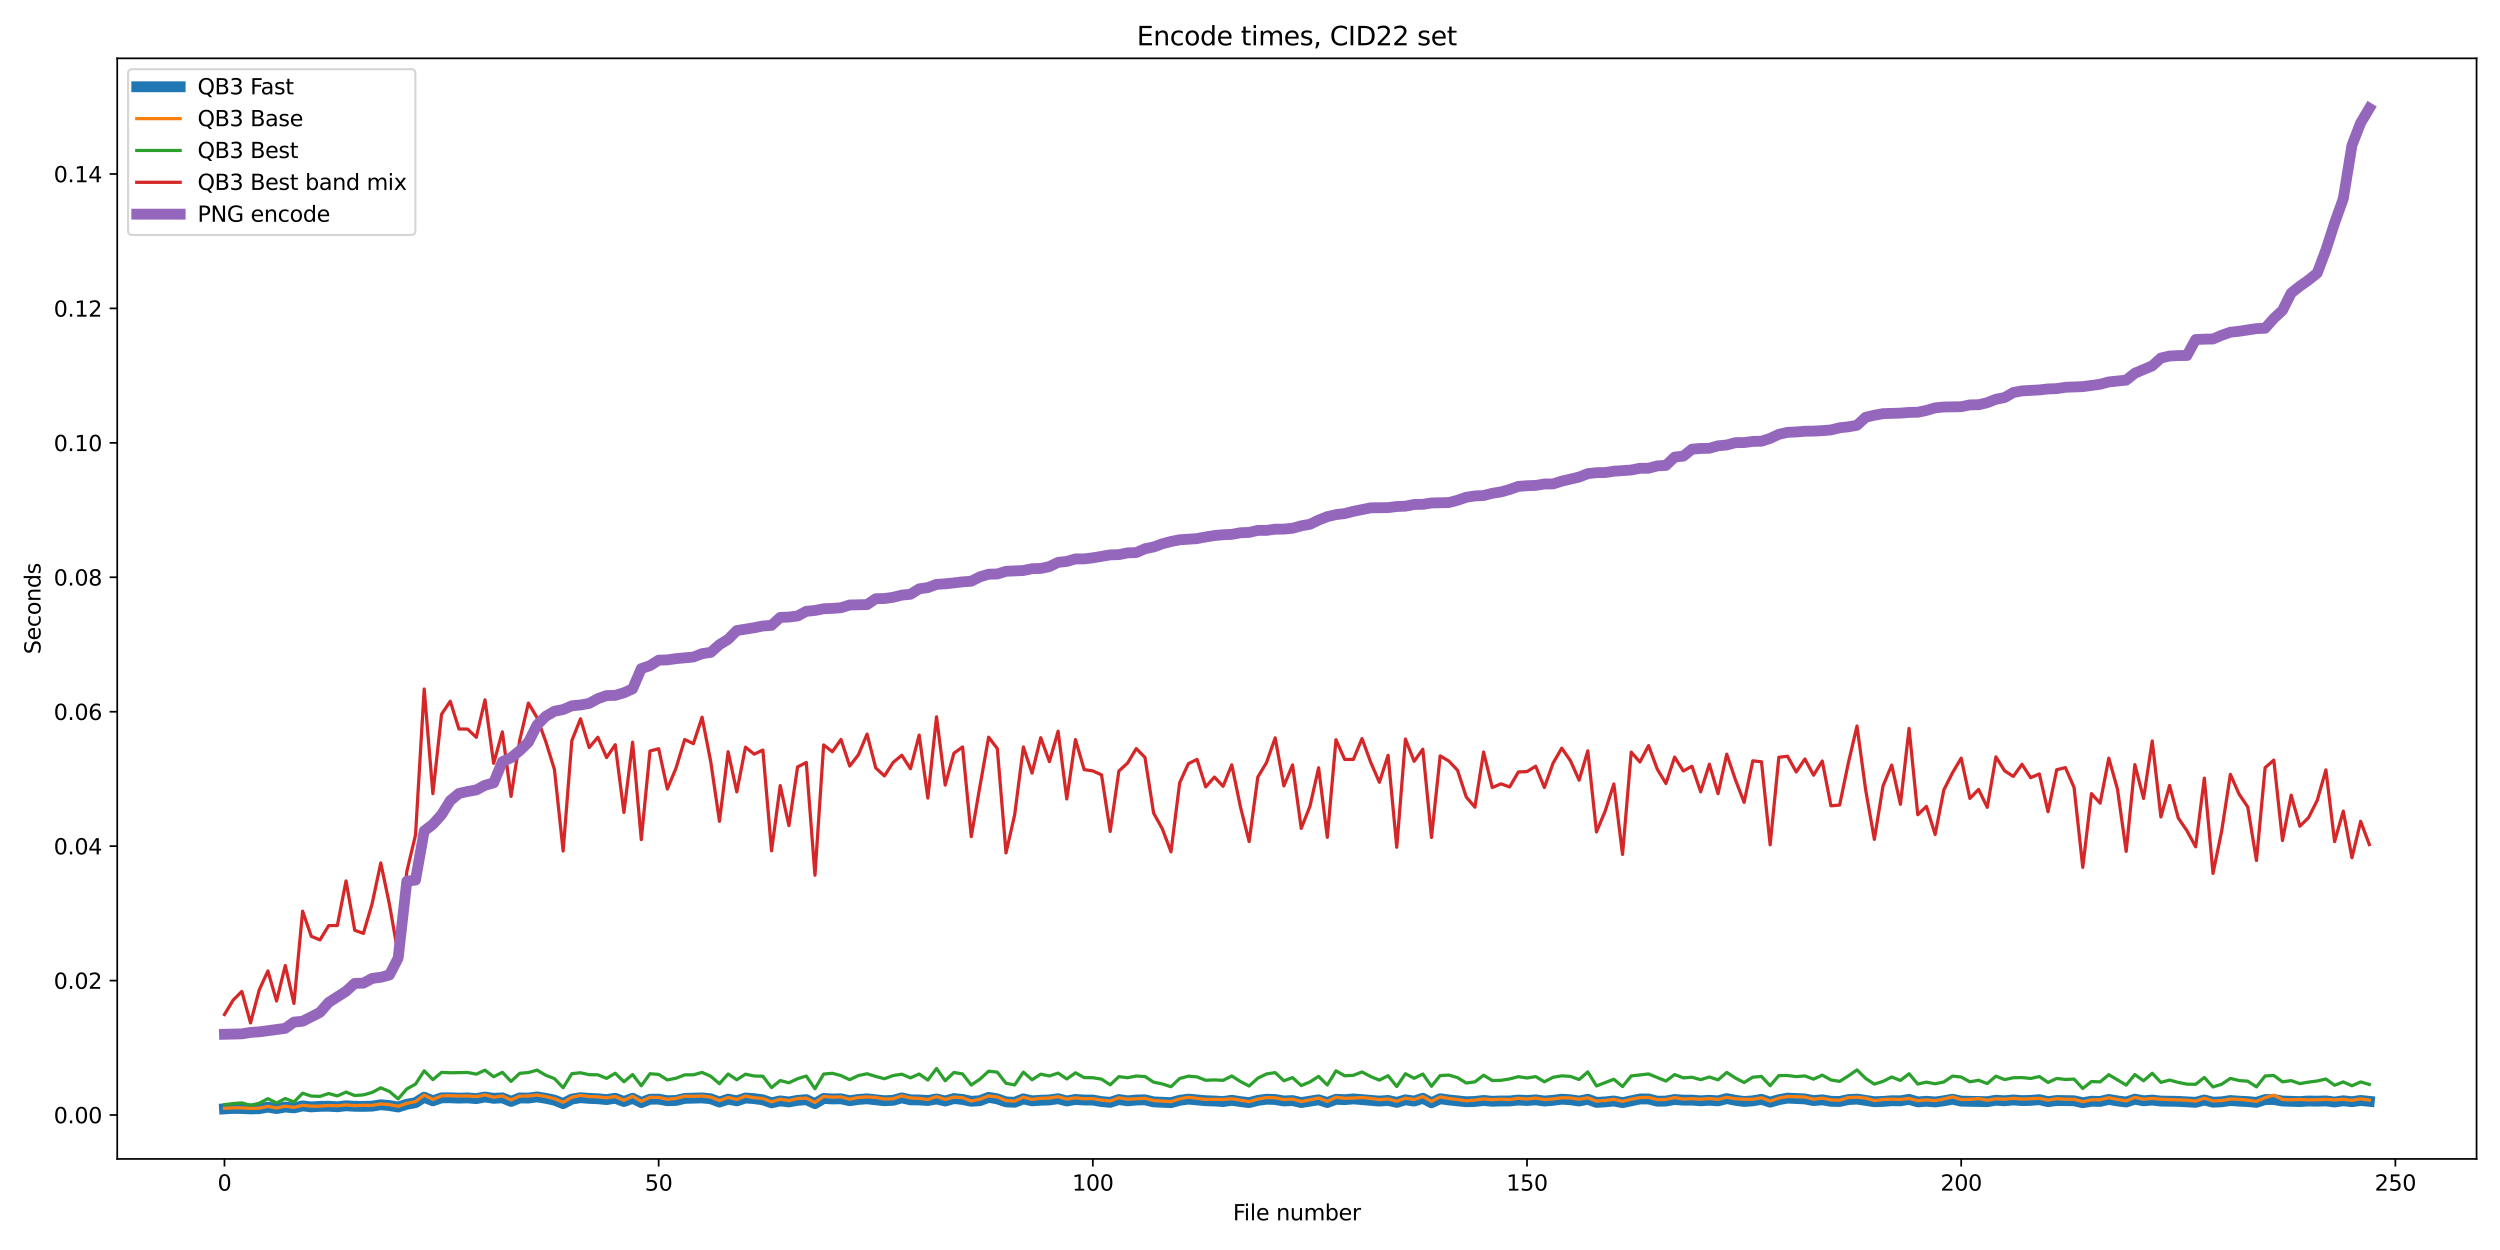 <?xml version="1.0" encoding="utf-8" standalone="no"?>
<!DOCTYPE svg PUBLIC "-//W3C//DTD SVG 1.1//EN"
  "http://www.w3.org/Graphics/SVG/1.1/DTD/svg11.dtd">
<svg xmlns:xlink="http://www.w3.org/1999/xlink" width="1152pt" height="576pt" viewBox="0 0 1152 576" xmlns="http://www.w3.org/2000/svg" version="1.1">
 <defs>
  <style type="text/css">*{stroke-linejoin: round; stroke-linecap: butt}</style>
 </defs>
 <g id="figure_1">
  <g id="patch_1">
   <path d="M 0 576 
L 1152 576 
L 1152 0 
L 0 0 
z
" style="fill: #ffffff"/>
  </g>
  <g id="axes_1">
   <g id="patch_2">
    <path d="M 54.02 534.04 
L 1141.2 534.04 
L 1141.2 26.88 
L 54.02 26.88 
z
" style="fill: #ffffff"/>
   </g>
   <g id="matplotlib.axis_1">
    <g id="xtick_1">
     <g id="line2d_1">
      <defs>
       <path id="mddb284788a" d="M 0 0 
L 0 3.5 
" style="stroke: #000000; stroke-width: 0.8"/>
      </defs>
      <g>
       <use xlink:href="#mddb284788a" x="103.437" y="534.04" style="stroke: #000000; stroke-width: 0.8"/>
      </g>
     </g>
     <g id="text_1">
      <!-- 0 -->
      <g transform="translate(100.256 548.638) scale(0.1 -0.1)">
       <defs>
        <path id="DejaVuSans-30" d="M 2034 4250 
Q 1547 4250 1301 3770 
Q 1056 3291 1056 2328 
Q 1056 1369 1301 889 
Q 1547 409 2034 409 
Q 2525 409 2770 889 
Q 3016 1369 3016 2328 
Q 3016 3291 2770 3770 
Q 2525 4250 2034 4250 
z
M 2034 4750 
Q 2819 4750 3233 4129 
Q 3647 3509 3647 2328 
Q 3647 1150 3233 529 
Q 2819 -91 2034 -91 
Q 1250 -91 836 529 
Q 422 1150 422 2328 
Q 422 3509 836 4129 
Q 1250 4750 2034 4750 
z
" transform="scale(0.016)"/>
       </defs>
       <use xlink:href="#DejaVuSans-30"/>
      </g>
     </g>
    </g>
    <g id="xtick_2">
     <g id="line2d_2">
      <g>
       <use xlink:href="#mddb284788a" x="303.507" y="534.04" style="stroke: #000000; stroke-width: 0.8"/>
      </g>
     </g>
     <g id="text_2">
      <!-- 50 -->
      <g transform="translate(297.145 548.638) scale(0.1 -0.1)">
       <defs>
        <path id="DejaVuSans-35" d="M 691 4666 
L 3169 4666 
L 3169 4134 
L 1269 4134 
L 1269 2991 
Q 1406 3038 1543 3061 
Q 1681 3084 1819 3084 
Q 2600 3084 3056 2656 
Q 3513 2228 3513 1497 
Q 3513 744 3044 326 
Q 2575 -91 1722 -91 
Q 1428 -91 1123 -41 
Q 819 9 494 109 
L 494 744 
Q 775 591 1075 516 
Q 1375 441 1709 441 
Q 2250 441 2565 725 
Q 2881 1009 2881 1497 
Q 2881 1984 2565 2268 
Q 2250 2553 1709 2553 
Q 1456 2553 1204 2497 
Q 953 2441 691 2322 
L 691 4666 
z
" transform="scale(0.016)"/>
       </defs>
       <use xlink:href="#DejaVuSans-35"/>
       <use xlink:href="#DejaVuSans-30" x="63.623"/>
      </g>
     </g>
    </g>
    <g id="xtick_3">
     <g id="line2d_3">
      <g>
       <use xlink:href="#mddb284788a" x="503.577" y="534.04" style="stroke: #000000; stroke-width: 0.8"/>
      </g>
     </g>
     <g id="text_3">
      <!-- 100 -->
      <g transform="translate(494.033 548.638) scale(0.1 -0.1)">
       <defs>
        <path id="DejaVuSans-31" d="M 794 531 
L 1825 531 
L 1825 4091 
L 703 3866 
L 703 4441 
L 1819 4666 
L 2450 4666 
L 2450 531 
L 3481 531 
L 3481 0 
L 794 0 
L 794 531 
z
" transform="scale(0.016)"/>
       </defs>
       <use xlink:href="#DejaVuSans-31"/>
       <use xlink:href="#DejaVuSans-30" x="63.623"/>
       <use xlink:href="#DejaVuSans-30" x="127.246"/>
      </g>
     </g>
    </g>
    <g id="xtick_4">
     <g id="line2d_4">
      <g>
       <use xlink:href="#mddb284788a" x="703.647" y="534.04" style="stroke: #000000; stroke-width: 0.8"/>
      </g>
     </g>
     <g id="text_4">
      <!-- 150 -->
      <g transform="translate(694.103 548.638) scale(0.1 -0.1)">
       <use xlink:href="#DejaVuSans-31"/>
       <use xlink:href="#DejaVuSans-35" x="63.623"/>
       <use xlink:href="#DejaVuSans-30" x="127.246"/>
      </g>
     </g>
    </g>
    <g id="xtick_5">
     <g id="line2d_5">
      <g>
       <use xlink:href="#mddb284788a" x="903.717" y="534.04" style="stroke: #000000; stroke-width: 0.8"/>
      </g>
     </g>
     <g id="text_5">
      <!-- 200 -->
      <g transform="translate(894.173 548.638) scale(0.1 -0.1)">
       <defs>
        <path id="DejaVuSans-32" d="M 1228 531 
L 3431 531 
L 3431 0 
L 469 0 
L 469 531 
Q 828 903 1448 1529 
Q 2069 2156 2228 2338 
Q 2531 2678 2651 2914 
Q 2772 3150 2772 3378 
Q 2772 3750 2511 3984 
Q 2250 4219 1831 4219 
Q 1534 4219 1204 4116 
Q 875 4013 500 3803 
L 500 4441 
Q 881 4594 1212 4672 
Q 1544 4750 1819 4750 
Q 2544 4750 2975 4387 
Q 3406 4025 3406 3419 
Q 3406 3131 3298 2873 
Q 3191 2616 2906 2266 
Q 2828 2175 2409 1742 
Q 1991 1309 1228 531 
z
" transform="scale(0.016)"/>
       </defs>
       <use xlink:href="#DejaVuSans-32"/>
       <use xlink:href="#DejaVuSans-30" x="63.623"/>
       <use xlink:href="#DejaVuSans-30" x="127.246"/>
      </g>
     </g>
    </g>
    <g id="xtick_6">
     <g id="line2d_6">
      <g>
       <use xlink:href="#mddb284788a" x="1103.787" y="534.04" style="stroke: #000000; stroke-width: 0.8"/>
      </g>
     </g>
     <g id="text_6">
      <!-- 250 -->
      <g transform="translate(1094.243 548.638) scale(0.1 -0.1)">
       <use xlink:href="#DejaVuSans-32"/>
       <use xlink:href="#DejaVuSans-35" x="63.623"/>
       <use xlink:href="#DejaVuSans-30" x="127.246"/>
      </g>
     </g>
    </g>
    <g id="text_7">
     <!-- File number -->
     <g transform="translate(568.139 562.317) scale(0.1 -0.1)">
      <defs>
       <path id="DejaVuSans-46" d="M 628 4666 
L 3309 4666 
L 3309 4134 
L 1259 4134 
L 1259 2759 
L 3109 2759 
L 3109 2228 
L 1259 2228 
L 1259 0 
L 628 0 
L 628 4666 
z
" transform="scale(0.016)"/>
       <path id="DejaVuSans-69" d="M 603 3500 
L 1178 3500 
L 1178 0 
L 603 0 
L 603 3500 
z
M 603 4863 
L 1178 4863 
L 1178 4134 
L 603 4134 
L 603 4863 
z
" transform="scale(0.016)"/>
       <path id="DejaVuSans-6c" d="M 603 4863 
L 1178 4863 
L 1178 0 
L 603 0 
L 603 4863 
z
" transform="scale(0.016)"/>
       <path id="DejaVuSans-65" d="M 3597 1894 
L 3597 1613 
L 953 1613 
Q 991 1019 1311 708 
Q 1631 397 2203 397 
Q 2534 397 2845 478 
Q 3156 559 3463 722 
L 3463 178 
Q 3153 47 2828 -22 
Q 2503 -91 2169 -91 
Q 1331 -91 842 396 
Q 353 884 353 1716 
Q 353 2575 817 3079 
Q 1281 3584 2069 3584 
Q 2775 3584 3186 3129 
Q 3597 2675 3597 1894 
z
M 3022 2063 
Q 3016 2534 2758 2815 
Q 2500 3097 2075 3097 
Q 1594 3097 1305 2825 
Q 1016 2553 972 2059 
L 3022 2063 
z
" transform="scale(0.016)"/>
       <path id="DejaVuSans-20" transform="scale(0.016)"/>
       <path id="DejaVuSans-6e" d="M 3513 2113 
L 3513 0 
L 2938 0 
L 2938 2094 
Q 2938 2591 2744 2837 
Q 2550 3084 2163 3084 
Q 1697 3084 1428 2787 
Q 1159 2491 1159 1978 
L 1159 0 
L 581 0 
L 581 3500 
L 1159 3500 
L 1159 2956 
Q 1366 3272 1645 3428 
Q 1925 3584 2291 3584 
Q 2894 3584 3203 3211 
Q 3513 2838 3513 2113 
z
" transform="scale(0.016)"/>
       <path id="DejaVuSans-75" d="M 544 1381 
L 544 3500 
L 1119 3500 
L 1119 1403 
Q 1119 906 1312 657 
Q 1506 409 1894 409 
Q 2359 409 2629 706 
Q 2900 1003 2900 1516 
L 2900 3500 
L 3475 3500 
L 3475 0 
L 2900 0 
L 2900 538 
Q 2691 219 2414 64 
Q 2138 -91 1772 -91 
Q 1169 -91 856 284 
Q 544 659 544 1381 
z
M 1991 3584 
L 1991 3584 
z
" transform="scale(0.016)"/>
       <path id="DejaVuSans-6d" d="M 3328 2828 
Q 3544 3216 3844 3400 
Q 4144 3584 4550 3584 
Q 5097 3584 5394 3201 
Q 5691 2819 5691 2113 
L 5691 0 
L 5113 0 
L 5113 2094 
Q 5113 2597 4934 2840 
Q 4756 3084 4391 3084 
Q 3944 3084 3684 2787 
Q 3425 2491 3425 1978 
L 3425 0 
L 2847 0 
L 2847 2094 
Q 2847 2600 2669 2842 
Q 2491 3084 2119 3084 
Q 1678 3084 1418 2786 
Q 1159 2488 1159 1978 
L 1159 0 
L 581 0 
L 581 3500 
L 1159 3500 
L 1159 2956 
Q 1356 3278 1631 3431 
Q 1906 3584 2284 3584 
Q 2666 3584 2933 3390 
Q 3200 3197 3328 2828 
z
" transform="scale(0.016)"/>
       <path id="DejaVuSans-62" d="M 3116 1747 
Q 3116 2381 2855 2742 
Q 2594 3103 2138 3103 
Q 1681 3103 1420 2742 
Q 1159 2381 1159 1747 
Q 1159 1113 1420 752 
Q 1681 391 2138 391 
Q 2594 391 2855 752 
Q 3116 1113 3116 1747 
z
M 1159 2969 
Q 1341 3281 1617 3432 
Q 1894 3584 2278 3584 
Q 2916 3584 3314 3078 
Q 3713 2572 3713 1747 
Q 3713 922 3314 415 
Q 2916 -91 2278 -91 
Q 1894 -91 1617 61 
Q 1341 213 1159 525 
L 1159 0 
L 581 0 
L 581 4863 
L 1159 4863 
L 1159 2969 
z
" transform="scale(0.016)"/>
       <path id="DejaVuSans-72" d="M 2631 2963 
Q 2534 3019 2420 3045 
Q 2306 3072 2169 3072 
Q 1681 3072 1420 2755 
Q 1159 2438 1159 1844 
L 1159 0 
L 581 0 
L 581 3500 
L 1159 3500 
L 1159 2956 
Q 1341 3275 1631 3429 
Q 1922 3584 2338 3584 
Q 2397 3584 2469 3576 
Q 2541 3569 2628 3553 
L 2631 2963 
z
" transform="scale(0.016)"/>
      </defs>
      <use xlink:href="#DejaVuSans-46"/>
      <use xlink:href="#DejaVuSans-69" x="50.27"/>
      <use xlink:href="#DejaVuSans-6c" x="78.053"/>
      <use xlink:href="#DejaVuSans-65" x="105.836"/>
      <use xlink:href="#DejaVuSans-20" x="167.359"/>
      <use xlink:href="#DejaVuSans-6e" x="199.146"/>
      <use xlink:href="#DejaVuSans-75" x="262.525"/>
      <use xlink:href="#DejaVuSans-6d" x="325.904"/>
      <use xlink:href="#DejaVuSans-62" x="423.316"/>
      <use xlink:href="#DejaVuSans-65" x="486.793"/>
      <use xlink:href="#DejaVuSans-72" x="548.316"/>
     </g>
    </g>
   </g>
   <g id="matplotlib.axis_2">
    <g id="ytick_1">
     <g id="line2d_7">
      <defs>
       <path id="mb306b0c87e" d="M 0 0 
L -3.5 0 
" style="stroke: #000000; stroke-width: 0.8"/>
      </defs>
      <g>
       <use xlink:href="#mb306b0c87e" x="54.02" y="513.793" style="stroke: #000000; stroke-width: 0.8"/>
      </g>
     </g>
     <g id="text_8">
      <!-- 0.00 -->
      <g transform="translate(24.754 517.592) scale(0.1 -0.1)">
       <defs>
        <path id="DejaVuSans-2e" d="M 684 794 
L 1344 794 
L 1344 0 
L 684 0 
L 684 794 
z
" transform="scale(0.016)"/>
       </defs>
       <use xlink:href="#DejaVuSans-30"/>
       <use xlink:href="#DejaVuSans-2e" x="63.623"/>
       <use xlink:href="#DejaVuSans-30" x="95.41"/>
       <use xlink:href="#DejaVuSans-30" x="159.033"/>
      </g>
     </g>
    </g>
    <g id="ytick_2">
     <g id="line2d_8">
      <g>
       <use xlink:href="#mb306b0c87e" x="54.02" y="451.847" style="stroke: #000000; stroke-width: 0.8"/>
      </g>
     </g>
     <g id="text_9">
      <!-- 0.02 -->
      <g transform="translate(24.754 455.647) scale(0.1 -0.1)">
       <use xlink:href="#DejaVuSans-30"/>
       <use xlink:href="#DejaVuSans-2e" x="63.623"/>
       <use xlink:href="#DejaVuSans-30" x="95.41"/>
       <use xlink:href="#DejaVuSans-32" x="159.033"/>
      </g>
     </g>
    </g>
    <g id="ytick_3">
     <g id="line2d_9">
      <g>
       <use xlink:href="#mb306b0c87e" x="54.02" y="389.902" style="stroke: #000000; stroke-width: 0.8"/>
      </g>
     </g>
     <g id="text_10">
      <!-- 0.04 -->
      <g transform="translate(24.754 393.701) scale(0.1 -0.1)">
       <defs>
        <path id="DejaVuSans-34" d="M 2419 4116 
L 825 1625 
L 2419 1625 
L 2419 4116 
z
M 2253 4666 
L 3047 4666 
L 3047 1625 
L 3713 1625 
L 3713 1100 
L 3047 1100 
L 3047 0 
L 2419 0 
L 2419 1100 
L 313 1100 
L 313 1709 
L 2253 4666 
z
" transform="scale(0.016)"/>
       </defs>
       <use xlink:href="#DejaVuSans-30"/>
       <use xlink:href="#DejaVuSans-2e" x="63.623"/>
       <use xlink:href="#DejaVuSans-30" x="95.41"/>
       <use xlink:href="#DejaVuSans-34" x="159.033"/>
      </g>
     </g>
    </g>
    <g id="ytick_4">
     <g id="line2d_10">
      <g>
       <use xlink:href="#mb306b0c87e" x="54.02" y="327.956" style="stroke: #000000; stroke-width: 0.8"/>
      </g>
     </g>
     <g id="text_11">
      <!-- 0.06 -->
      <g transform="translate(24.754 331.756) scale(0.1 -0.1)">
       <defs>
        <path id="DejaVuSans-36" d="M 2113 2584 
Q 1688 2584 1439 2293 
Q 1191 2003 1191 1497 
Q 1191 994 1439 701 
Q 1688 409 2113 409 
Q 2538 409 2786 701 
Q 3034 994 3034 1497 
Q 3034 2003 2786 2293 
Q 2538 2584 2113 2584 
z
M 3366 4563 
L 3366 3988 
Q 3128 4100 2886 4159 
Q 2644 4219 2406 4219 
Q 1781 4219 1451 3797 
Q 1122 3375 1075 2522 
Q 1259 2794 1537 2939 
Q 1816 3084 2150 3084 
Q 2853 3084 3261 2657 
Q 3669 2231 3669 1497 
Q 3669 778 3244 343 
Q 2819 -91 2113 -91 
Q 1303 -91 875 529 
Q 447 1150 447 2328 
Q 447 3434 972 4092 
Q 1497 4750 2381 4750 
Q 2619 4750 2861 4703 
Q 3103 4656 3366 4563 
z
" transform="scale(0.016)"/>
       </defs>
       <use xlink:href="#DejaVuSans-30"/>
       <use xlink:href="#DejaVuSans-2e" x="63.623"/>
       <use xlink:href="#DejaVuSans-30" x="95.41"/>
       <use xlink:href="#DejaVuSans-36" x="159.033"/>
      </g>
     </g>
    </g>
    <g id="ytick_5">
     <g id="line2d_11">
      <g>
       <use xlink:href="#mb306b0c87e" x="54.02" y="266.011" style="stroke: #000000; stroke-width: 0.8"/>
      </g>
     </g>
     <g id="text_12">
      <!-- 0.08 -->
      <g transform="translate(24.754 269.81) scale(0.1 -0.1)">
       <defs>
        <path id="DejaVuSans-38" d="M 2034 2216 
Q 1584 2216 1326 1975 
Q 1069 1734 1069 1313 
Q 1069 891 1326 650 
Q 1584 409 2034 409 
Q 2484 409 2743 651 
Q 3003 894 3003 1313 
Q 3003 1734 2745 1975 
Q 2488 2216 2034 2216 
z
M 1403 2484 
Q 997 2584 770 2862 
Q 544 3141 544 3541 
Q 544 4100 942 4425 
Q 1341 4750 2034 4750 
Q 2731 4750 3128 4425 
Q 3525 4100 3525 3541 
Q 3525 3141 3298 2862 
Q 3072 2584 2669 2484 
Q 3125 2378 3379 2068 
Q 3634 1759 3634 1313 
Q 3634 634 3220 271 
Q 2806 -91 2034 -91 
Q 1263 -91 848 271 
Q 434 634 434 1313 
Q 434 1759 690 2068 
Q 947 2378 1403 2484 
z
M 1172 3481 
Q 1172 3119 1398 2916 
Q 1625 2713 2034 2713 
Q 2441 2713 2670 2916 
Q 2900 3119 2900 3481 
Q 2900 3844 2670 4047 
Q 2441 4250 2034 4250 
Q 1625 4250 1398 4047 
Q 1172 3844 1172 3481 
z
" transform="scale(0.016)"/>
       </defs>
       <use xlink:href="#DejaVuSans-30"/>
       <use xlink:href="#DejaVuSans-2e" x="63.623"/>
       <use xlink:href="#DejaVuSans-30" x="95.41"/>
       <use xlink:href="#DejaVuSans-38" x="159.033"/>
      </g>
     </g>
    </g>
    <g id="ytick_6">
     <g id="line2d_12">
      <g>
       <use xlink:href="#mb306b0c87e" x="54.02" y="204.065" style="stroke: #000000; stroke-width: 0.8"/>
      </g>
     </g>
     <g id="text_13">
      <!-- 0.10 -->
      <g transform="translate(24.754 207.865) scale(0.1 -0.1)">
       <use xlink:href="#DejaVuSans-30"/>
       <use xlink:href="#DejaVuSans-2e" x="63.623"/>
       <use xlink:href="#DejaVuSans-31" x="95.41"/>
       <use xlink:href="#DejaVuSans-30" x="159.033"/>
      </g>
     </g>
    </g>
    <g id="ytick_7">
     <g id="line2d_13">
      <g>
       <use xlink:href="#mb306b0c87e" x="54.02" y="142.12" style="stroke: #000000; stroke-width: 0.8"/>
      </g>
     </g>
     <g id="text_14">
      <!-- 0.12 -->
      <g transform="translate(24.754 145.919) scale(0.1 -0.1)">
       <use xlink:href="#DejaVuSans-30"/>
       <use xlink:href="#DejaVuSans-2e" x="63.623"/>
       <use xlink:href="#DejaVuSans-31" x="95.41"/>
       <use xlink:href="#DejaVuSans-32" x="159.033"/>
      </g>
     </g>
    </g>
    <g id="ytick_8">
     <g id="line2d_14">
      <g>
       <use xlink:href="#mb306b0c87e" x="54.02" y="80.175" style="stroke: #000000; stroke-width: 0.8"/>
      </g>
     </g>
     <g id="text_15">
      <!-- 0.14 -->
      <g transform="translate(24.754 83.974) scale(0.1 -0.1)">
       <use xlink:href="#DejaVuSans-30"/>
       <use xlink:href="#DejaVuSans-2e" x="63.623"/>
       <use xlink:href="#DejaVuSans-31" x="95.41"/>
       <use xlink:href="#DejaVuSans-34" x="159.033"/>
      </g>
     </g>
    </g>
    <g id="text_16">
     <!-- Seconds -->
     <g transform="translate(18.675 301.467) rotate(-90) scale(0.1 -0.1)">
      <defs>
       <path id="DejaVuSans-53" d="M 3425 4513 
L 3425 3897 
Q 3066 4069 2747 4153 
Q 2428 4238 2131 4238 
Q 1616 4238 1336 4038 
Q 1056 3838 1056 3469 
Q 1056 3159 1242 3001 
Q 1428 2844 1947 2747 
L 2328 2669 
Q 3034 2534 3370 2195 
Q 3706 1856 3706 1288 
Q 3706 609 3251 259 
Q 2797 -91 1919 -91 
Q 1588 -91 1214 -16 
Q 841 59 441 206 
L 441 856 
Q 825 641 1194 531 
Q 1563 422 1919 422 
Q 2459 422 2753 634 
Q 3047 847 3047 1241 
Q 3047 1584 2836 1778 
Q 2625 1972 2144 2069 
L 1759 2144 
Q 1053 2284 737 2584 
Q 422 2884 422 3419 
Q 422 4038 858 4394 
Q 1294 4750 2059 4750 
Q 2388 4750 2728 4690 
Q 3069 4631 3425 4513 
z
" transform="scale(0.016)"/>
       <path id="DejaVuSans-63" d="M 3122 3366 
L 3122 2828 
Q 2878 2963 2633 3030 
Q 2388 3097 2138 3097 
Q 1578 3097 1268 2742 
Q 959 2388 959 1747 
Q 959 1106 1268 751 
Q 1578 397 2138 397 
Q 2388 397 2633 464 
Q 2878 531 3122 666 
L 3122 134 
Q 2881 22 2623 -34 
Q 2366 -91 2075 -91 
Q 1284 -91 818 406 
Q 353 903 353 1747 
Q 353 2603 823 3093 
Q 1294 3584 2113 3584 
Q 2378 3584 2631 3529 
Q 2884 3475 3122 3366 
z
" transform="scale(0.016)"/>
       <path id="DejaVuSans-6f" d="M 1959 3097 
Q 1497 3097 1228 2736 
Q 959 2375 959 1747 
Q 959 1119 1226 758 
Q 1494 397 1959 397 
Q 2419 397 2687 759 
Q 2956 1122 2956 1747 
Q 2956 2369 2687 2733 
Q 2419 3097 1959 3097 
z
M 1959 3584 
Q 2709 3584 3137 3096 
Q 3566 2609 3566 1747 
Q 3566 888 3137 398 
Q 2709 -91 1959 -91 
Q 1206 -91 779 398 
Q 353 888 353 1747 
Q 353 2609 779 3096 
Q 1206 3584 1959 3584 
z
" transform="scale(0.016)"/>
       <path id="DejaVuSans-64" d="M 2906 2969 
L 2906 4863 
L 3481 4863 
L 3481 0 
L 2906 0 
L 2906 525 
Q 2725 213 2448 61 
Q 2172 -91 1784 -91 
Q 1150 -91 751 415 
Q 353 922 353 1747 
Q 353 2572 751 3078 
Q 1150 3584 1784 3584 
Q 2172 3584 2448 3432 
Q 2725 3281 2906 2969 
z
M 947 1747 
Q 947 1113 1208 752 
Q 1469 391 1925 391 
Q 2381 391 2643 752 
Q 2906 1113 2906 1747 
Q 2906 2381 2643 2742 
Q 2381 3103 1925 3103 
Q 1469 3103 1208 2742 
Q 947 2381 947 1747 
z
" transform="scale(0.016)"/>
       <path id="DejaVuSans-73" d="M 2834 3397 
L 2834 2853 
Q 2591 2978 2328 3040 
Q 2066 3103 1784 3103 
Q 1356 3103 1142 2972 
Q 928 2841 928 2578 
Q 928 2378 1081 2264 
Q 1234 2150 1697 2047 
L 1894 2003 
Q 2506 1872 2764 1633 
Q 3022 1394 3022 966 
Q 3022 478 2636 193 
Q 2250 -91 1575 -91 
Q 1294 -91 989 -36 
Q 684 19 347 128 
L 347 722 
Q 666 556 975 473 
Q 1284 391 1588 391 
Q 1994 391 2212 530 
Q 2431 669 2431 922 
Q 2431 1156 2273 1281 
Q 2116 1406 1581 1522 
L 1381 1569 
Q 847 1681 609 1914 
Q 372 2147 372 2553 
Q 372 3047 722 3315 
Q 1072 3584 1716 3584 
Q 2034 3584 2315 3537 
Q 2597 3491 2834 3397 
z
" transform="scale(0.016)"/>
      </defs>
      <use xlink:href="#DejaVuSans-53"/>
      <use xlink:href="#DejaVuSans-65" x="63.477"/>
      <use xlink:href="#DejaVuSans-63" x="125"/>
      <use xlink:href="#DejaVuSans-6f" x="179.98"/>
      <use xlink:href="#DejaVuSans-6e" x="241.162"/>
      <use xlink:href="#DejaVuSans-64" x="304.541"/>
      <use xlink:href="#DejaVuSans-73" x="368.018"/>
     </g>
    </g>
   </g>
   <g id="line2d_15">
    <path d="M 103.437 510.981 
L 107.439 510.751 
L 111.44 510.793 
L 115.441 510.987 
L 119.443 510.89 
L 123.444 510.171 
L 127.446 510.839 
L 131.447 510.119 
L 135.448 510.527 
L 139.45 509.58 
L 143.451 510.063 
L 147.453 509.801 
L 151.454 509.752 
L 155.455 509.998 
L 159.457 509.537 
L 163.458 509.784 
L 167.46 509.825 
L 171.461 509.714 
L 175.462 509.063 
L 179.464 509.44 
L 183.465 510.106 
L 187.467 508.846 
L 191.468 508.115 
L 195.469 505.606 
L 199.471 507.257 
L 203.472 505.872 
L 207.474 505.863 
L 211.475 506.024 
L 215.476 505.907 
L 219.478 506.248 
L 223.479 505.502 
L 227.481 506.113 
L 231.482 505.883 
L 235.483 507.531 
L 239.485 505.938 
L 243.486 505.998 
L 247.488 505.46 
L 251.489 506.099 
L 255.49 506.947 
L 259.492 508.544 
L 263.493 506.46 
L 267.495 505.815 
L 271.496 506.143 
L 275.497 506.302 
L 279.499 506.695 
L 283.5 506.072 
L 287.502 507.584 
L 291.503 506.073 
L 295.504 508.067 
L 299.506 506.514 
L 303.507 506.478 
L 307.509 507.213 
L 311.51 507.09 
L 315.511 506.138 
L 323.514 505.918 
L 327.516 506.305 
L 331.517 507.827 
L 335.518 506.488 
L 339.52 507.279 
L 343.521 505.953 
L 347.523 506.261 
L 351.524 506.792 
L 355.525 508.189 
L 359.527 507.284 
L 363.528 507.772 
L 367.53 507.052 
L 371.531 506.718 
L 375.532 508.548 
L 379.534 506.153 
L 383.535 506.4 
L 387.537 506.317 
L 391.538 507.22 
L 395.539 506.628 
L 399.541 506.34 
L 407.544 507.212 
L 411.545 507.023 
L 415.546 505.902 
L 419.548 506.811 
L 423.549 506.859 
L 427.551 507.118 
L 431.552 506.402 
L 435.553 507.343 
L 439.555 506.204 
L 443.556 506.637 
L 447.558 507.48 
L 451.559 507.192 
L 455.56 505.659 
L 459.562 506.353 
L 463.563 507.749 
L 467.565 507.929 
L 471.566 506.348 
L 475.567 507.273 
L 479.569 506.982 
L 483.57 506.859 
L 487.572 506.283 
L 491.573 507.325 
L 495.574 506.621 
L 499.576 506.891 
L 503.577 506.904 
L 507.579 507.603 
L 511.58 507.96 
L 515.581 506.656 
L 519.583 507.261 
L 523.584 506.889 
L 527.586 506.799 
L 531.587 507.746 
L 539.59 508.099 
L 543.591 507.027 
L 547.593 506.474 
L 555.595 507.213 
L 559.597 507.338 
L 563.598 507.601 
L 567.6 507.005 
L 571.601 507.621 
L 575.602 508.093 
L 579.604 507.079 
L 583.605 506.52 
L 587.607 506.647 
L 591.608 507.328 
L 595.609 507.143 
L 599.611 508.064 
L 607.613 506.786 
L 611.615 508.057 
L 615.616 506.543 
L 619.618 506.729 
L 623.619 506.374 
L 635.623 507.382 
L 639.625 507.065 
L 643.626 507.987 
L 647.627 506.785 
L 651.629 507.382 
L 655.63 506.082 
L 659.632 508.162 
L 663.633 506.302 
L 667.634 506.86 
L 675.637 507.686 
L 679.639 507.551 
L 683.64 507.088 
L 687.641 507.479 
L 691.643 507.319 
L 695.644 507.329 
L 699.646 506.896 
L 703.647 507.119 
L 707.648 506.803 
L 711.65 507.359 
L 715.651 507.024 
L 719.653 506.514 
L 723.654 506.757 
L 727.655 507.354 
L 731.657 506.529 
L 735.658 507.982 
L 739.66 507.755 
L 743.661 507.334 
L 747.662 508.108 
L 755.665 506.416 
L 759.667 506.394 
L 763.668 507.437 
L 767.669 507.37 
L 771.671 506.639 
L 775.672 506.963 
L 779.674 506.934 
L 783.675 507.255 
L 787.676 506.999 
L 791.678 507.289 
L 795.679 506.228 
L 799.681 507.016 
L 803.682 507.568 
L 807.683 507.267 
L 811.685 506.565 
L 815.686 507.887 
L 819.688 506.732 
L 823.689 506.011 
L 831.692 506.383 
L 835.693 507.159 
L 839.695 506.799 
L 843.696 507.474 
L 847.697 507.564 
L 851.699 506.673 
L 855.7 506.466 
L 863.703 507.671 
L 867.704 507.54 
L 871.706 507.207 
L 875.707 507.261 
L 879.709 506.577 
L 883.71 507.757 
L 887.711 507.462 
L 891.713 507.785 
L 895.714 507.254 
L 899.716 506.526 
L 903.717 507.409 
L 915.721 507.645 
L 919.723 506.986 
L 923.724 507.244 
L 927.725 506.852 
L 931.727 507.164 
L 935.728 507.063 
L 939.73 506.712 
L 943.731 507.641 
L 947.732 507.109 
L 955.735 507.224 
L 959.737 508.142 
L 963.738 507.443 
L 967.739 507.542 
L 971.741 506.61 
L 975.742 507.315 
L 979.744 507.8 
L 983.745 506.497 
L 987.746 507.248 
L 991.748 506.904 
L 995.749 507.381 
L 1003.752 507.513 
L 1011.755 507.957 
L 1015.756 506.877 
L 1019.758 507.886 
L 1023.759 507.72 
L 1027.76 507.117 
L 1031.762 507.415 
L 1035.763 507.603 
L 1039.765 507.97 
L 1043.766 506.672 
L 1047.767 506.659 
L 1051.769 507.357 
L 1059.772 507.614 
L 1063.773 507.341 
L 1067.774 507.43 
L 1071.776 507.302 
L 1075.777 507.804 
L 1079.779 507.23 
L 1083.78 507.67 
L 1087.781 507.09 
L 1091.783 507.5 
L 1091.783 507.5 
" clip-path="url(#p7c62e78f3a)" style="fill: none; stroke: #1f77b4; stroke-width: 5; stroke-linecap: square"/>
   </g>
   <g id="line2d_16">
    <path d="M 103.437 510.705 
L 107.439 510.477 
L 111.44 510.509 
L 115.441 510.713 
L 119.443 510.63 
L 123.444 509.794 
L 127.446 510.571 
L 131.447 509.733 
L 135.448 510.279 
L 139.45 509.327 
L 143.451 509.739 
L 147.453 509.697 
L 151.454 509.412 
L 155.455 509.539 
L 159.457 509.151 
L 163.458 509.473 
L 167.46 509.314 
L 171.461 509.371 
L 175.462 508.67 
L 179.464 509.035 
L 183.465 509.777 
L 187.467 508.434 
L 191.468 507.598 
L 195.469 504.623 
L 199.471 506.648 
L 203.472 504.977 
L 207.474 504.892 
L 211.475 505.071 
L 215.476 505 
L 219.478 505.306 
L 223.479 504.533 
L 227.481 505.6 
L 231.482 505.004 
L 235.483 506.843 
L 239.485 505.078 
L 243.486 505.044 
L 247.488 504.601 
L 251.489 505.26 
L 255.49 506.25 
L 259.492 507.901 
L 263.493 505.618 
L 267.495 504.766 
L 271.496 505.288 
L 275.497 505.421 
L 279.499 505.88 
L 283.5 505.269 
L 287.502 507.041 
L 291.503 505.153 
L 295.504 507.476 
L 299.506 505.647 
L 303.507 505.691 
L 307.509 506.571 
L 311.51 506.142 
L 315.511 505.12 
L 319.513 505.196 
L 323.514 505.026 
L 327.516 505.512 
L 331.517 507.143 
L 335.518 505.703 
L 339.52 506.627 
L 343.521 505.074 
L 347.523 505.837 
L 351.524 506.154 
L 355.525 507.71 
L 359.527 506.516 
L 363.528 507.167 
L 367.53 506.197 
L 371.531 506.038 
L 375.532 508.015 
L 379.534 505.231 
L 383.535 505.589 
L 387.537 505.458 
L 391.538 506.546 
L 395.539 505.717 
L 399.541 505.452 
L 403.542 505.702 
L 407.544 506.449 
L 411.545 506.305 
L 415.546 504.956 
L 419.548 505.922 
L 423.549 506.125 
L 427.551 506.653 
L 431.552 505.313 
L 435.553 506.643 
L 439.555 505.524 
L 443.556 505.822 
L 447.558 507.36 
L 451.559 506.479 
L 455.56 505.007 
L 459.562 505.483 
L 463.563 507.142 
L 467.565 507.373 
L 471.566 505.569 
L 475.567 506.614 
L 479.569 506.073 
L 483.57 505.986 
L 487.572 505.344 
L 491.573 506.48 
L 495.574 505.868 
L 499.576 506.307 
L 503.577 506.242 
L 507.579 506.963 
L 511.58 507.33 
L 515.581 505.863 
L 519.583 506.509 
L 527.586 506.102 
L 531.587 507.14 
L 539.59 507.618 
L 543.591 506.35 
L 547.593 505.613 
L 555.595 506.618 
L 559.597 506.559 
L 563.598 506.649 
L 567.6 506.296 
L 575.602 507.629 
L 579.604 506.438 
L 583.605 505.745 
L 587.607 505.861 
L 591.608 506.674 
L 595.609 506.444 
L 599.611 507.578 
L 607.613 505.998 
L 611.615 507.503 
L 615.616 505.615 
L 619.618 506.101 
L 623.619 505.984 
L 627.62 505.749 
L 631.622 506.154 
L 635.623 506.716 
L 639.625 506.374 
L 643.626 507.472 
L 647.627 506.028 
L 651.629 506.685 
L 655.63 505.27 
L 659.632 507.527 
L 663.633 505.437 
L 667.634 506.19 
L 671.636 506.65 
L 675.637 507.269 
L 679.639 506.895 
L 683.64 506.375 
L 687.641 506.73 
L 691.643 506.481 
L 695.644 506.678 
L 699.646 506.082 
L 703.647 506.433 
L 707.648 505.966 
L 711.65 506.675 
L 715.651 506.38 
L 719.653 505.871 
L 723.654 505.921 
L 727.655 506.549 
L 731.657 505.859 
L 735.658 507.387 
L 739.66 507.093 
L 743.661 506.547 
L 747.662 507.499 
L 751.664 506.503 
L 755.665 505.777 
L 759.667 505.665 
L 763.668 506.719 
L 767.669 506.602 
L 771.671 505.764 
L 775.672 506.452 
L 779.674 506.249 
L 783.675 506.541 
L 787.676 506.197 
L 791.678 506.61 
L 795.679 505.633 
L 799.681 506.333 
L 803.682 506.523 
L 807.683 506.554 
L 811.685 505.86 
L 815.686 507.372 
L 819.688 506.012 
L 823.689 505.263 
L 831.692 505.488 
L 835.693 506.526 
L 839.695 506.014 
L 843.696 506.836 
L 847.697 506.988 
L 851.699 505.768 
L 855.7 505.604 
L 859.702 506.01 
L 863.703 507.158 
L 867.704 506.635 
L 871.706 506.481 
L 875.707 506.638 
L 879.709 506.156 
L 883.71 507.192 
L 887.711 506.813 
L 891.713 507.175 
L 895.714 506.43 
L 899.716 505.437 
L 903.717 506.654 
L 907.718 506.597 
L 911.72 506.249 
L 915.721 506.994 
L 919.723 506.338 
L 923.724 506.538 
L 927.725 506.1 
L 931.727 506.453 
L 939.73 506.11 
L 943.731 506.93 
L 947.732 506.26 
L 951.734 506.522 
L 955.735 506.538 
L 959.737 507.66 
L 963.738 506.759 
L 967.739 506.763 
L 971.741 505.824 
L 975.742 506.634 
L 979.744 507.281 
L 983.745 505.665 
L 987.746 506.536 
L 991.748 506.131 
L 995.749 506.531 
L 1007.753 506.968 
L 1011.755 507.385 
L 1015.756 506.035 
L 1019.758 507.3 
L 1023.759 507.13 
L 1027.76 506.449 
L 1031.762 506.586 
L 1035.763 506.943 
L 1039.765 507.524 
L 1043.766 505.807 
L 1047.767 504.653 
L 1051.769 506.653 
L 1055.77 506.8 
L 1059.772 506.642 
L 1063.773 506.833 
L 1067.774 506.762 
L 1071.776 506.572 
L 1075.777 506.837 
L 1079.779 506.536 
L 1083.78 507.035 
L 1087.781 506.36 
L 1091.783 506.921 
L 1091.783 506.921 
" clip-path="url(#p7c62e78f3a)" style="fill: none; stroke: #ff7f0e; stroke-width: 1.5; stroke-linecap: square"/>
   </g>
   <g id="line2d_17">
    <path d="M 103.437 509.034 
L 107.439 508.519 
L 111.44 508.206 
L 115.441 509.336 
L 119.443 508.382 
L 123.444 506.261 
L 127.446 508.278 
L 131.447 506.185 
L 135.448 507.795 
L 139.45 503.753 
L 143.451 505.085 
L 147.453 505.205 
L 151.454 503.897 
L 155.455 505.006 
L 159.457 503.221 
L 163.458 504.821 
L 167.46 504.528 
L 171.461 503.397 
L 175.462 501.266 
L 179.464 502.947 
L 183.465 506.377 
L 187.467 501.776 
L 191.468 499.558 
L 195.469 493.442 
L 199.471 497.494 
L 203.472 494.16 
L 207.474 494.33 
L 215.476 494.194 
L 219.478 494.97 
L 223.479 493.135 
L 227.481 496.179 
L 231.482 494.12 
L 235.483 498.32 
L 239.485 494.573 
L 243.486 494.23 
L 247.488 493.114 
L 251.489 495.48 
L 255.49 497.016 
L 259.492 501.235 
L 263.493 494.744 
L 267.495 494.331 
L 271.496 495.211 
L 275.497 495.271 
L 279.499 496.922 
L 283.5 494.563 
L 287.502 498.47 
L 291.503 495.15 
L 295.504 500.322 
L 299.506 494.786 
L 303.507 495.079 
L 307.509 497.64 
L 311.51 496.836 
L 315.511 495.298 
L 319.513 495.276 
L 323.514 494.159 
L 327.516 495.946 
L 331.517 499.371 
L 335.518 494.895 
L 339.52 497.545 
L 343.521 494.98 
L 347.523 495.82 
L 351.524 495.928 
L 355.525 501.168 
L 359.527 497.906 
L 363.528 498.957 
L 367.53 497.063 
L 371.531 495.841 
L 375.532 501.7 
L 379.534 494.921 
L 383.535 494.577 
L 387.537 495.649 
L 391.538 497.515 
L 395.539 495.625 
L 399.541 494.785 
L 403.542 496.023 
L 407.544 497.08 
L 411.545 495.606 
L 415.546 494.994 
L 419.548 496.68 
L 423.549 494.913 
L 427.551 497.69 
L 431.552 492.356 
L 435.553 498.016 
L 439.555 494.195 
L 443.556 494.882 
L 447.558 499.976 
L 451.559 497.266 
L 455.56 493.61 
L 459.562 494.061 
L 463.563 499.181 
L 467.565 499.935 
L 471.566 494.024 
L 475.567 497.561 
L 479.569 494.983 
L 483.57 495.807 
L 487.572 494.482 
L 491.573 497.186 
L 495.574 494.35 
L 499.576 496.558 
L 503.577 496.609 
L 507.579 497.261 
L 511.58 499.893 
L 515.581 496.109 
L 519.583 496.615 
L 523.584 495.832 
L 527.586 496.065 
L 531.587 498.661 
L 535.588 499.481 
L 539.59 500.763 
L 543.591 496.973 
L 547.593 495.9 
L 551.594 496.235 
L 555.595 497.803 
L 559.597 497.617 
L 563.598 497.827 
L 567.6 495.805 
L 571.601 498.367 
L 575.602 500.44 
L 579.604 496.815 
L 583.605 494.875 
L 587.607 494.253 
L 591.608 498.017 
L 595.609 496.561 
L 599.611 500.23 
L 603.612 498.558 
L 607.613 495.988 
L 611.615 499.974 
L 615.616 493.429 
L 619.618 495.72 
L 623.619 495.508 
L 627.62 493.96 
L 631.622 496.07 
L 635.623 497.724 
L 639.625 495.679 
L 643.626 500.672 
L 647.627 494.776 
L 651.629 496.871 
L 655.63 494.912 
L 659.632 500.561 
L 663.633 495.618 
L 667.634 495.398 
L 671.636 496.568 
L 675.637 499.061 
L 679.639 498.522 
L 683.64 495.468 
L 687.641 497.9 
L 691.643 497.815 
L 695.644 497.172 
L 699.646 496.128 
L 703.647 496.731 
L 707.648 496.095 
L 711.65 498.5 
L 715.651 496.412 
L 719.653 495.75 
L 723.654 496.008 
L 727.655 497.457 
L 731.657 493.921 
L 735.658 500.398 
L 743.661 497.32 
L 747.662 500.692 
L 751.664 495.792 
L 759.667 494.884 
L 767.669 498.148 
L 771.671 495.151 
L 775.672 496.689 
L 779.674 496.396 
L 783.675 497.515 
L 787.676 496.274 
L 791.678 497.6 
L 795.679 494.163 
L 799.681 496.751 
L 803.682 498.827 
L 807.683 496.361 
L 811.685 496.017 
L 815.686 500.295 
L 819.688 495.623 
L 823.689 495.593 
L 827.69 496.102 
L 831.692 495.785 
L 835.693 497.273 
L 839.695 495.415 
L 843.696 497.637 
L 847.697 498.304 
L 851.699 495.79 
L 855.7 493.01 
L 859.702 496.945 
L 863.703 499.57 
L 867.704 498.286 
L 871.706 496.278 
L 875.707 497.883 
L 879.709 494.786 
L 883.71 499.538 
L 887.711 498.653 
L 891.713 499.407 
L 895.714 498.565 
L 899.716 495.855 
L 903.717 496.289 
L 907.718 498.506 
L 911.72 497.779 
L 915.721 499.318 
L 919.723 495.889 
L 923.724 497.468 
L 927.725 496.628 
L 931.727 496.54 
L 935.728 496.966 
L 939.73 496.068 
L 943.731 498.799 
L 947.732 496.94 
L 951.734 497.41 
L 955.735 497.255 
L 959.737 501.58 
L 963.738 498.374 
L 967.739 498.528 
L 971.741 495.222 
L 979.744 500.012 
L 983.745 495.153 
L 987.746 498.024 
L 991.748 494.566 
L 995.749 498.759 
L 999.751 497.696 
L 1003.752 498.781 
L 1007.753 499.578 
L 1011.755 499.651 
L 1015.756 496.493 
L 1019.758 500.877 
L 1023.759 499.611 
L 1027.76 496.926 
L 1031.762 497.929 
L 1035.763 498.202 
L 1039.765 500.828 
L 1043.766 495.809 
L 1047.767 495.584 
L 1051.769 498.5 
L 1055.77 497.959 
L 1059.772 499.335 
L 1063.773 498.635 
L 1067.774 498.127 
L 1071.776 497.212 
L 1075.777 500.083 
L 1079.779 498.554 
L 1083.78 500.322 
L 1087.781 498.547 
L 1091.783 499.709 
L 1091.783 499.709 
" clip-path="url(#p7c62e78f3a)" style="fill: none; stroke: #2ca02c; stroke-width: 1.5; stroke-linecap: square"/>
   </g>
   <g id="line2d_18">
    <path d="M 103.437 467.49 
L 107.439 460.838 
L 111.44 456.84 
L 115.441 471.365 
L 119.443 456.186 
L 123.444 447.411 
L 127.446 461.284 
L 131.447 444.942 
L 135.448 462.377 
L 139.45 419.878 
L 143.451 431.465 
L 147.453 433.103 
L 151.454 426.52 
L 155.455 426.457 
L 159.457 405.93 
L 163.458 428.661 
L 167.46 430.11 
L 171.461 416.489 
L 175.462 397.647 
L 179.464 416.804 
L 183.465 439.575 
L 187.467 401.574 
L 191.468 384.781 
L 195.469 317.504 
L 199.471 365.715 
L 203.472 329.114 
L 207.474 323.136 
L 211.475 335.903 
L 215.476 335.977 
L 219.478 339.77 
L 223.479 322.493 
L 227.481 351.751 
L 231.482 337.255 
L 235.483 366.98 
L 239.485 341.13 
L 243.486 324.005 
L 247.488 330.707 
L 251.489 341.701 
L 255.49 354.594 
L 259.492 392.134 
L 263.493 341.328 
L 267.495 331.235 
L 271.496 344.465 
L 275.497 339.727 
L 279.499 349.082 
L 283.5 343.163 
L 287.502 374.363 
L 291.503 342.01 
L 295.504 386.899 
L 299.506 346.053 
L 303.507 345.019 
L 307.509 363.567 
L 311.51 353.941 
L 315.511 340.775 
L 319.513 342.671 
L 323.514 330.49 
L 327.516 351.042 
L 331.517 378.431 
L 335.518 346.398 
L 339.52 364.894 
L 343.521 344.296 
L 347.523 347.516 
L 351.524 345.641 
L 355.525 392.05 
L 359.527 361.998 
L 363.528 380.451 
L 367.53 353.417 
L 371.531 351.337 
L 375.532 403.284 
L 379.534 343.259 
L 383.535 346.395 
L 387.537 340.748 
L 391.538 352.984 
L 395.539 347.831 
L 399.541 338.271 
L 403.542 353.868 
L 407.544 357.545 
L 411.545 351.355 
L 415.546 348.009 
L 419.548 354.238 
L 423.549 338.737 
L 427.551 367.739 
L 431.552 330.316 
L 435.553 361.764 
L 439.555 347.096 
L 443.556 344.201 
L 447.558 385.523 
L 451.559 362.272 
L 455.56 339.688 
L 459.562 344.96 
L 463.563 393.01 
L 467.565 375.443 
L 471.566 344.211 
L 475.567 356.27 
L 479.569 339.935 
L 483.57 350.956 
L 487.572 336.941 
L 491.573 368.16 
L 495.574 340.815 
L 499.576 354.632 
L 503.577 355.241 
L 507.579 357.051 
L 511.58 383.14 
L 515.581 355.279 
L 519.583 351.654 
L 523.584 344.959 
L 527.586 348.979 
L 531.587 374.665 
L 535.588 381.896 
L 539.59 392.531 
L 543.591 360.7 
L 547.593 351.911 
L 551.594 349.923 
L 555.595 362.593 
L 559.597 358.072 
L 563.598 362.328 
L 567.6 352.44 
L 571.601 371.818 
L 575.602 387.789 
L 579.604 358.079 
L 583.605 351.403 
L 587.607 340.006 
L 591.608 362.144 
L 595.609 352.488 
L 599.611 381.716 
L 603.612 371.575 
L 607.613 353.807 
L 611.615 385.825 
L 615.616 340.866 
L 619.618 349.934 
L 623.619 349.96 
L 627.62 340.342 
L 631.622 351.277 
L 635.623 360.47 
L 639.625 348.054 
L 643.626 390.397 
L 647.627 340.546 
L 651.629 350.822 
L 655.63 345.227 
L 659.632 385.884 
L 663.633 348.311 
L 667.634 350.704 
L 671.636 354.935 
L 675.637 367.237 
L 679.639 371.931 
L 683.64 346.552 
L 687.641 362.897 
L 691.643 361.198 
L 695.644 362.624 
L 699.646 355.737 
L 703.647 355.543 
L 707.648 353.079 
L 711.65 362.896 
L 715.651 351.673 
L 719.653 344.746 
L 723.654 350.528 
L 727.655 359.51 
L 731.657 346.013 
L 735.658 383.373 
L 739.66 373.764 
L 743.661 361.262 
L 747.662 393.728 
L 751.664 346.584 
L 755.665 351.148 
L 759.667 343.579 
L 763.668 354.413 
L 767.669 361.042 
L 771.671 348.859 
L 775.672 355.278 
L 779.674 353.088 
L 783.675 364.891 
L 787.676 352.145 
L 791.678 365.728 
L 795.679 347.525 
L 799.681 359.308 
L 803.682 369.738 
L 807.683 350.589 
L 811.685 351.029 
L 815.686 389.276 
L 819.688 348.953 
L 823.689 348.48 
L 827.69 355.719 
L 831.692 349.735 
L 835.693 357.212 
L 839.695 350.681 
L 843.696 371.313 
L 847.697 370.959 
L 851.699 351.661 
L 855.7 334.546 
L 859.702 364.026 
L 863.703 386.773 
L 867.704 362.115 
L 871.706 352.554 
L 875.707 370.616 
L 879.709 335.658 
L 883.71 375.414 
L 887.711 371.573 
L 891.713 384.519 
L 895.714 364.005 
L 899.716 356.098 
L 903.717 349.352 
L 907.718 367.9 
L 911.72 363.77 
L 915.721 372.022 
L 919.723 348.779 
L 923.724 355.17 
L 927.725 357.776 
L 931.727 352.171 
L 935.728 358.366 
L 939.73 356.625 
L 943.731 374.042 
L 947.732 354.699 
L 951.734 353.722 
L 955.735 362.887 
L 959.737 399.669 
L 963.738 365.716 
L 967.739 370.083 
L 971.741 349.358 
L 975.742 363.701 
L 979.744 392.307 
L 983.745 352.341 
L 987.746 367.9 
L 991.748 341.441 
L 995.749 376.45 
L 999.751 361.937 
L 1003.752 376.941 
L 1007.753 382.809 
L 1011.755 390.208 
L 1015.756 358.584 
L 1019.758 402.451 
L 1023.759 382.872 
L 1027.76 356.826 
L 1031.762 365.922 
L 1035.763 371.867 
L 1039.765 396.52 
L 1043.766 353.745 
L 1047.767 350.264 
L 1051.769 387.311 
L 1055.77 366.423 
L 1059.772 380.71 
L 1063.773 376.776 
L 1067.774 368.818 
L 1071.776 354.77 
L 1075.777 387.807 
L 1079.779 373.763 
L 1083.78 395.262 
L 1087.781 378.464 
L 1091.783 389.164 
L 1091.783 389.164 
" clip-path="url(#p7c62e78f3a)" style="fill: none; stroke: #d62728; stroke-width: 1.5; stroke-linecap: square"/>
   </g>
   <g id="line2d_19">
    <path d="M 103.437 476.593 
L 111.44 476.397 
L 115.441 475.746 
L 119.443 475.459 
L 131.447 473.858 
L 135.448 470.987 
L 139.45 470.596 
L 147.453 466.488 
L 151.454 461.898 
L 159.457 456.783 
L 163.458 453.144 
L 167.46 453.034 
L 171.461 450.844 
L 175.462 450.337 
L 179.464 449.264 
L 183.465 441.478 
L 187.467 406.066 
L 191.468 405.525 
L 195.469 382.92 
L 199.471 379.839 
L 203.472 375.418 
L 207.474 368.931 
L 211.475 365.629 
L 215.476 364.714 
L 219.478 364.003 
L 223.479 361.843 
L 227.481 360.748 
L 231.482 350.983 
L 235.483 349.175 
L 239.485 345.897 
L 243.486 342.026 
L 247.488 334.066 
L 251.489 330.068 
L 255.49 327.74 
L 259.492 326.958 
L 263.493 325.231 
L 267.495 324.849 
L 271.496 324.139 
L 275.497 321.936 
L 279.499 320.52 
L 283.5 320.418 
L 287.502 319.234 
L 291.503 317.418 
L 295.504 308.09 
L 299.506 306.726 
L 303.507 304.203 
L 307.509 304.089 
L 311.51 303.505 
L 319.513 302.749 
L 323.514 301.206 
L 327.516 300.61 
L 331.517 297.055 
L 335.518 294.602 
L 339.52 290.555 
L 347.523 289.249 
L 351.524 288.464 
L 355.525 288.166 
L 359.527 284.496 
L 363.528 284.345 
L 367.53 283.848 
L 371.531 281.685 
L 375.532 281.302 
L 379.534 280.51 
L 383.535 280.35 
L 387.537 280.041 
L 391.538 278.78 
L 399.541 278.599 
L 403.542 275.883 
L 407.544 275.801 
L 411.545 275.238 
L 415.546 274.229 
L 419.548 273.84 
L 423.549 271.341 
L 427.551 270.771 
L 431.552 269.271 
L 435.553 269.032 
L 443.556 268.124 
L 447.558 267.831 
L 451.559 265.798 
L 455.56 264.585 
L 459.562 264.502 
L 463.563 263.252 
L 471.566 262.891 
L 475.567 262.054 
L 479.569 261.941 
L 483.57 261.073 
L 487.572 259.132 
L 491.573 258.708 
L 495.574 257.544 
L 499.576 257.54 
L 503.577 257.052 
L 511.58 255.685 
L 515.581 255.581 
L 519.583 254.77 
L 523.584 254.628 
L 527.586 252.86 
L 531.587 252.048 
L 535.588 250.577 
L 539.59 249.523 
L 543.591 248.732 
L 551.594 248.187 
L 555.595 247.423 
L 559.597 246.781 
L 563.598 246.418 
L 567.6 246.24 
L 571.601 245.487 
L 575.602 245.339 
L 579.604 244.4 
L 583.605 244.397 
L 587.607 243.838 
L 591.608 243.817 
L 595.609 243.422 
L 599.611 242.294 
L 603.612 241.6 
L 607.613 239.651 
L 611.615 238.069 
L 615.616 237.138 
L 619.618 236.656 
L 623.619 235.626 
L 631.622 234.015 
L 639.625 233.908 
L 643.626 233.395 
L 647.627 233.252 
L 651.629 232.444 
L 655.63 232.396 
L 659.632 231.767 
L 667.634 231.57 
L 671.636 230.528 
L 675.637 229.149 
L 679.639 228.534 
L 683.64 228.334 
L 687.641 227.31 
L 691.643 226.669 
L 695.644 225.553 
L 699.646 224.132 
L 703.647 223.826 
L 707.648 223.681 
L 711.65 223.015 
L 715.651 222.995 
L 719.653 221.719 
L 727.655 219.835 
L 731.657 218.254 
L 735.658 217.808 
L 739.66 217.758 
L 743.661 217.128 
L 751.664 216.587 
L 755.665 215.78 
L 759.667 215.763 
L 763.668 214.688 
L 767.669 214.456 
L 771.671 210.626 
L 775.672 210.187 
L 779.674 206.973 
L 783.675 206.649 
L 787.676 206.565 
L 791.678 205.43 
L 795.679 205.052 
L 799.681 203.979 
L 803.682 203.935 
L 807.683 203.406 
L 811.685 203.307 
L 815.686 202.003 
L 819.688 200.138 
L 823.689 199.231 
L 827.69 199.054 
L 831.692 198.707 
L 835.693 198.658 
L 839.695 198.444 
L 843.696 198.116 
L 847.697 197.115 
L 851.699 196.682 
L 855.7 195.966 
L 859.702 192.271 
L 863.703 191.342 
L 867.704 190.611 
L 875.707 190.363 
L 879.709 190.044 
L 883.71 189.957 
L 887.711 189.118 
L 891.713 187.941 
L 895.714 187.551 
L 903.717 187.405 
L 907.718 186.572 
L 911.72 186.507 
L 915.721 185.562 
L 919.723 183.967 
L 923.724 183.196 
L 927.725 180.87 
L 931.727 180.127 
L 939.73 179.678 
L 943.731 179.222 
L 947.732 179.077 
L 951.734 178.457 
L 959.737 178.157 
L 967.739 177.06 
L 971.741 175.989 
L 979.744 175.162 
L 983.745 171.962 
L 991.748 168.589 
L 995.749 164.975 
L 999.751 164.058 
L 1003.752 163.838 
L 1007.753 163.816 
L 1011.755 156.457 
L 1015.756 156.278 
L 1019.758 156.209 
L 1023.759 154.481 
L 1027.76 153.081 
L 1031.762 152.648 
L 1039.765 151.421 
L 1043.766 151.254 
L 1047.767 146.723 
L 1051.769 143.018 
L 1055.77 135.058 
L 1059.772 131.874 
L 1063.773 129.056 
L 1067.774 125.835 
L 1071.776 115.186 
L 1075.777 102.785 
L 1079.779 91.56 
L 1083.78 66.968 
L 1087.781 56.635 
L 1091.783 49.933 
L 1091.783 49.933 
" clip-path="url(#p7c62e78f3a)" style="fill: none; stroke: #9467bd; stroke-width: 5; stroke-linecap: square"/>
   </g>
   <g id="patch_3">
    <path d="M 54.02 534.04 
L 54.02 26.88 
" style="fill: none; stroke: #000000; stroke-width: 0.8; stroke-linejoin: miter; stroke-linecap: square"/>
   </g>
   <g id="patch_4">
    <path d="M 1141.2 534.04 
L 1141.2 26.88 
" style="fill: none; stroke: #000000; stroke-width: 0.8; stroke-linejoin: miter; stroke-linecap: square"/>
   </g>
   <g id="patch_5">
    <path d="M 54.02 534.04 
L 1141.2 534.04 
" style="fill: none; stroke: #000000; stroke-width: 0.8; stroke-linejoin: miter; stroke-linecap: square"/>
   </g>
   <g id="patch_6">
    <path d="M 54.02 26.88 
L 1141.2 26.88 
" style="fill: none; stroke: #000000; stroke-width: 0.8; stroke-linejoin: miter; stroke-linecap: square"/>
   </g>
   <g id="text_17">
    <!-- Encode times, CID22 set -->
    <g transform="translate(523.852 20.88) scale(0.12 -0.12)">
     <defs>
      <path id="DejaVuSans-45" d="M 628 4666 
L 3578 4666 
L 3578 4134 
L 1259 4134 
L 1259 2753 
L 3481 2753 
L 3481 2222 
L 1259 2222 
L 1259 531 
L 3634 531 
L 3634 0 
L 628 0 
L 628 4666 
z
" transform="scale(0.016)"/>
      <path id="DejaVuSans-74" d="M 1172 4494 
L 1172 3500 
L 2356 3500 
L 2356 3053 
L 1172 3053 
L 1172 1153 
Q 1172 725 1289 603 
Q 1406 481 1766 481 
L 2356 481 
L 2356 0 
L 1766 0 
Q 1100 0 847 248 
Q 594 497 594 1153 
L 594 3053 
L 172 3053 
L 172 3500 
L 594 3500 
L 594 4494 
L 1172 4494 
z
" transform="scale(0.016)"/>
      <path id="DejaVuSans-2c" d="M 750 794 
L 1409 794 
L 1409 256 
L 897 -744 
L 494 -744 
L 750 256 
L 750 794 
z
" transform="scale(0.016)"/>
      <path id="DejaVuSans-43" d="M 4122 4306 
L 4122 3641 
Q 3803 3938 3442 4084 
Q 3081 4231 2675 4231 
Q 1875 4231 1450 3742 
Q 1025 3253 1025 2328 
Q 1025 1406 1450 917 
Q 1875 428 2675 428 
Q 3081 428 3442 575 
Q 3803 722 4122 1019 
L 4122 359 
Q 3791 134 3420 21 
Q 3050 -91 2638 -91 
Q 1578 -91 968 557 
Q 359 1206 359 2328 
Q 359 3453 968 4101 
Q 1578 4750 2638 4750 
Q 3056 4750 3426 4639 
Q 3797 4528 4122 4306 
z
" transform="scale(0.016)"/>
      <path id="DejaVuSans-49" d="M 628 4666 
L 1259 4666 
L 1259 0 
L 628 0 
L 628 4666 
z
" transform="scale(0.016)"/>
      <path id="DejaVuSans-44" d="M 1259 4147 
L 1259 519 
L 2022 519 
Q 2988 519 3436 956 
Q 3884 1394 3884 2338 
Q 3884 3275 3436 3711 
Q 2988 4147 2022 4147 
L 1259 4147 
z
M 628 4666 
L 1925 4666 
Q 3281 4666 3915 4102 
Q 4550 3538 4550 2338 
Q 4550 1131 3912 565 
Q 3275 0 1925 0 
L 628 0 
L 628 4666 
z
" transform="scale(0.016)"/>
     </defs>
     <use xlink:href="#DejaVuSans-45"/>
     <use xlink:href="#DejaVuSans-6e" x="63.184"/>
     <use xlink:href="#DejaVuSans-63" x="126.562"/>
     <use xlink:href="#DejaVuSans-6f" x="181.543"/>
     <use xlink:href="#DejaVuSans-64" x="242.725"/>
     <use xlink:href="#DejaVuSans-65" x="306.201"/>
     <use xlink:href="#DejaVuSans-20" x="367.725"/>
     <use xlink:href="#DejaVuSans-74" x="399.512"/>
     <use xlink:href="#DejaVuSans-69" x="438.721"/>
     <use xlink:href="#DejaVuSans-6d" x="466.504"/>
     <use xlink:href="#DejaVuSans-65" x="563.916"/>
     <use xlink:href="#DejaVuSans-73" x="625.439"/>
     <use xlink:href="#DejaVuSans-2c" x="677.539"/>
     <use xlink:href="#DejaVuSans-20" x="709.326"/>
     <use xlink:href="#DejaVuSans-43" x="741.113"/>
     <use xlink:href="#DejaVuSans-49" x="810.938"/>
     <use xlink:href="#DejaVuSans-44" x="840.43"/>
     <use xlink:href="#DejaVuSans-32" x="917.432"/>
     <use xlink:href="#DejaVuSans-32" x="981.055"/>
     <use xlink:href="#DejaVuSans-20" x="1044.678"/>
     <use xlink:href="#DejaVuSans-73" x="1076.465"/>
     <use xlink:href="#DejaVuSans-65" x="1128.564"/>
     <use xlink:href="#DejaVuSans-74" x="1190.088"/>
    </g>
   </g>
   <g id="legend_1">
    <g id="patch_7">
     <path d="M 61.02 108.271 
L 189.393 108.271 
Q 191.393 108.271 191.393 106.271 
L 191.393 33.88 
Q 191.393 31.88 189.393 31.88 
L 61.02 31.88 
Q 59.02 31.88 59.02 33.88 
L 59.02 106.271 
Q 59.02 108.271 61.02 108.271 
z
" style="fill: #ffffff; opacity: 0.8; stroke: #cccccc; stroke-linejoin: miter"/>
    </g>
    <g id="line2d_20">
     <path d="M 63.02 39.978 
L 73.02 39.978 
L 83.02 39.978 
" style="fill: none; stroke: #1f77b4; stroke-width: 5; stroke-linecap: square"/>
    </g>
    <g id="text_18">
     <!-- QB3 Fast -->
     <g transform="translate(91.02 43.478) scale(0.1 -0.1)">
      <defs>
       <path id="DejaVuSans-51" d="M 2522 4238 
Q 1834 4238 1429 3725 
Q 1025 3213 1025 2328 
Q 1025 1447 1429 934 
Q 1834 422 2522 422 
Q 3209 422 3611 934 
Q 4013 1447 4013 2328 
Q 4013 3213 3611 3725 
Q 3209 4238 2522 4238 
z
M 3406 84 
L 4238 -825 
L 3475 -825 
L 2784 -78 
Q 2681 -84 2626 -87 
Q 2572 -91 2522 -91 
Q 1538 -91 948 567 
Q 359 1225 359 2328 
Q 359 3434 948 4092 
Q 1538 4750 2522 4750 
Q 3503 4750 4090 4092 
Q 4678 3434 4678 2328 
Q 4678 1516 4351 937 
Q 4025 359 3406 84 
z
" transform="scale(0.016)"/>
       <path id="DejaVuSans-42" d="M 1259 2228 
L 1259 519 
L 2272 519 
Q 2781 519 3026 730 
Q 3272 941 3272 1375 
Q 3272 1813 3026 2020 
Q 2781 2228 2272 2228 
L 1259 2228 
z
M 1259 4147 
L 1259 2741 
L 2194 2741 
Q 2656 2741 2882 2914 
Q 3109 3088 3109 3444 
Q 3109 3797 2882 3972 
Q 2656 4147 2194 4147 
L 1259 4147 
z
M 628 4666 
L 2241 4666 
Q 2963 4666 3353 4366 
Q 3744 4066 3744 3513 
Q 3744 3084 3544 2831 
Q 3344 2578 2956 2516 
Q 3422 2416 3680 2098 
Q 3938 1781 3938 1306 
Q 3938 681 3513 340 
Q 3088 0 2303 0 
L 628 0 
L 628 4666 
z
" transform="scale(0.016)"/>
       <path id="DejaVuSans-33" d="M 2597 2516 
Q 3050 2419 3304 2112 
Q 3559 1806 3559 1356 
Q 3559 666 3084 287 
Q 2609 -91 1734 -91 
Q 1441 -91 1130 -33 
Q 819 25 488 141 
L 488 750 
Q 750 597 1062 519 
Q 1375 441 1716 441 
Q 2309 441 2620 675 
Q 2931 909 2931 1356 
Q 2931 1769 2642 2001 
Q 2353 2234 1838 2234 
L 1294 2234 
L 1294 2753 
L 1863 2753 
Q 2328 2753 2575 2939 
Q 2822 3125 2822 3475 
Q 2822 3834 2567 4026 
Q 2313 4219 1838 4219 
Q 1578 4219 1281 4162 
Q 984 4106 628 3988 
L 628 4550 
Q 988 4650 1302 4700 
Q 1616 4750 1894 4750 
Q 2613 4750 3031 4423 
Q 3450 4097 3450 3541 
Q 3450 3153 3228 2886 
Q 3006 2619 2597 2516 
z
" transform="scale(0.016)"/>
       <path id="DejaVuSans-61" d="M 2194 1759 
Q 1497 1759 1228 1600 
Q 959 1441 959 1056 
Q 959 750 1161 570 
Q 1363 391 1709 391 
Q 2188 391 2477 730 
Q 2766 1069 2766 1631 
L 2766 1759 
L 2194 1759 
z
M 3341 1997 
L 3341 0 
L 2766 0 
L 2766 531 
Q 2569 213 2275 61 
Q 1981 -91 1556 -91 
Q 1019 -91 701 211 
Q 384 513 384 1019 
Q 384 1609 779 1909 
Q 1175 2209 1959 2209 
L 2766 2209 
L 2766 2266 
Q 2766 2663 2505 2880 
Q 2244 3097 1772 3097 
Q 1472 3097 1187 3025 
Q 903 2953 641 2809 
L 641 3341 
Q 956 3463 1253 3523 
Q 1550 3584 1831 3584 
Q 2591 3584 2966 3190 
Q 3341 2797 3341 1997 
z
" transform="scale(0.016)"/>
      </defs>
      <use xlink:href="#DejaVuSans-51"/>
      <use xlink:href="#DejaVuSans-42" x="78.711"/>
      <use xlink:href="#DejaVuSans-33" x="147.314"/>
      <use xlink:href="#DejaVuSans-20" x="210.938"/>
      <use xlink:href="#DejaVuSans-46" x="242.725"/>
      <use xlink:href="#DejaVuSans-61" x="291.119"/>
      <use xlink:href="#DejaVuSans-73" x="352.398"/>
      <use xlink:href="#DejaVuSans-74" x="404.498"/>
     </g>
    </g>
    <g id="line2d_21">
     <path d="M 63.02 54.657 
L 73.02 54.657 
L 83.02 54.657 
" style="fill: none; stroke: #ff7f0e; stroke-width: 1.5; stroke-linecap: square"/>
    </g>
    <g id="text_19">
     <!-- QB3 Base -->
     <g transform="translate(91.02 58.157) scale(0.1 -0.1)">
      <use xlink:href="#DejaVuSans-51"/>
      <use xlink:href="#DejaVuSans-42" x="78.711"/>
      <use xlink:href="#DejaVuSans-33" x="147.314"/>
      <use xlink:href="#DejaVuSans-20" x="210.938"/>
      <use xlink:href="#DejaVuSans-42" x="242.725"/>
      <use xlink:href="#DejaVuSans-61" x="311.328"/>
      <use xlink:href="#DejaVuSans-73" x="372.607"/>
      <use xlink:href="#DejaVuSans-65" x="424.707"/>
     </g>
    </g>
    <g id="line2d_22">
     <path d="M 63.02 69.335 
L 73.02 69.335 
L 83.02 69.335 
" style="fill: none; stroke: #2ca02c; stroke-width: 1.5; stroke-linecap: square"/>
    </g>
    <g id="text_20">
     <!-- QB3 Best -->
     <g transform="translate(91.02 72.835) scale(0.1 -0.1)">
      <use xlink:href="#DejaVuSans-51"/>
      <use xlink:href="#DejaVuSans-42" x="78.711"/>
      <use xlink:href="#DejaVuSans-33" x="147.314"/>
      <use xlink:href="#DejaVuSans-20" x="210.938"/>
      <use xlink:href="#DejaVuSans-42" x="242.725"/>
      <use xlink:href="#DejaVuSans-65" x="311.328"/>
      <use xlink:href="#DejaVuSans-73" x="372.852"/>
      <use xlink:href="#DejaVuSans-74" x="424.951"/>
     </g>
    </g>
    <g id="line2d_23">
     <path d="M 63.02 84.013 
L 73.02 84.013 
L 83.02 84.013 
" style="fill: none; stroke: #d62728; stroke-width: 1.5; stroke-linecap: square"/>
    </g>
    <g id="text_21">
     <!-- QB3 Best band mix -->
     <g transform="translate(91.02 87.513) scale(0.1 -0.1)">
      <defs>
       <path id="DejaVuSans-78" d="M 3513 3500 
L 2247 1797 
L 3578 0 
L 2900 0 
L 1881 1375 
L 863 0 
L 184 0 
L 1544 1831 
L 300 3500 
L 978 3500 
L 1906 2253 
L 2834 3500 
L 3513 3500 
z
" transform="scale(0.016)"/>
      </defs>
      <use xlink:href="#DejaVuSans-51"/>
      <use xlink:href="#DejaVuSans-42" x="78.711"/>
      <use xlink:href="#DejaVuSans-33" x="147.314"/>
      <use xlink:href="#DejaVuSans-20" x="210.938"/>
      <use xlink:href="#DejaVuSans-42" x="242.725"/>
      <use xlink:href="#DejaVuSans-65" x="311.328"/>
      <use xlink:href="#DejaVuSans-73" x="372.852"/>
      <use xlink:href="#DejaVuSans-74" x="424.951"/>
      <use xlink:href="#DejaVuSans-20" x="464.16"/>
      <use xlink:href="#DejaVuSans-62" x="495.947"/>
      <use xlink:href="#DejaVuSans-61" x="559.424"/>
      <use xlink:href="#DejaVuSans-6e" x="620.703"/>
      <use xlink:href="#DejaVuSans-64" x="684.082"/>
      <use xlink:href="#DejaVuSans-20" x="747.559"/>
      <use xlink:href="#DejaVuSans-6d" x="779.346"/>
      <use xlink:href="#DejaVuSans-69" x="876.758"/>
      <use xlink:href="#DejaVuSans-78" x="904.541"/>
     </g>
    </g>
    <g id="line2d_24">
     <path d="M 63.02 98.691 
L 73.02 98.691 
L 83.02 98.691 
" style="fill: none; stroke: #9467bd; stroke-width: 5; stroke-linecap: square"/>
    </g>
    <g id="text_22">
     <!-- PNG encode -->
     <g transform="translate(91.02 102.191) scale(0.1 -0.1)">
      <defs>
       <path id="DejaVuSans-50" d="M 1259 4147 
L 1259 2394 
L 2053 2394 
Q 2494 2394 2734 2622 
Q 2975 2850 2975 3272 
Q 2975 3691 2734 3919 
Q 2494 4147 2053 4147 
L 1259 4147 
z
M 628 4666 
L 2053 4666 
Q 2838 4666 3239 4311 
Q 3641 3956 3641 3272 
Q 3641 2581 3239 2228 
Q 2838 1875 2053 1875 
L 1259 1875 
L 1259 0 
L 628 0 
L 628 4666 
z
" transform="scale(0.016)"/>
       <path id="DejaVuSans-4e" d="M 628 4666 
L 1478 4666 
L 3547 763 
L 3547 4666 
L 4159 4666 
L 4159 0 
L 3309 0 
L 1241 3903 
L 1241 0 
L 628 0 
L 628 4666 
z
" transform="scale(0.016)"/>
       <path id="DejaVuSans-47" d="M 3809 666 
L 3809 1919 
L 2778 1919 
L 2778 2438 
L 4434 2438 
L 4434 434 
Q 4069 175 3628 42 
Q 3188 -91 2688 -91 
Q 1594 -91 976 548 
Q 359 1188 359 2328 
Q 359 3472 976 4111 
Q 1594 4750 2688 4750 
Q 3144 4750 3555 4637 
Q 3966 4525 4313 4306 
L 4313 3634 
Q 3963 3931 3569 4081 
Q 3175 4231 2741 4231 
Q 1884 4231 1454 3753 
Q 1025 3275 1025 2328 
Q 1025 1384 1454 906 
Q 1884 428 2741 428 
Q 3075 428 3337 486 
Q 3600 544 3809 666 
z
" transform="scale(0.016)"/>
      </defs>
      <use xlink:href="#DejaVuSans-50"/>
      <use xlink:href="#DejaVuSans-4e" x="60.303"/>
      <use xlink:href="#DejaVuSans-47" x="135.107"/>
      <use xlink:href="#DejaVuSans-20" x="212.598"/>
      <use xlink:href="#DejaVuSans-65" x="244.385"/>
      <use xlink:href="#DejaVuSans-6e" x="305.908"/>
      <use xlink:href="#DejaVuSans-63" x="369.287"/>
      <use xlink:href="#DejaVuSans-6f" x="424.268"/>
      <use xlink:href="#DejaVuSans-64" x="485.449"/>
      <use xlink:href="#DejaVuSans-65" x="548.926"/>
     </g>
    </g>
   </g>
  </g>
 </g>
 <defs>
  <clipPath id="p7c62e78f3a">
   <rect x="54.02" y="26.88" width="1087.18" height="507.16"/>
  </clipPath>
 </defs>
</svg>
